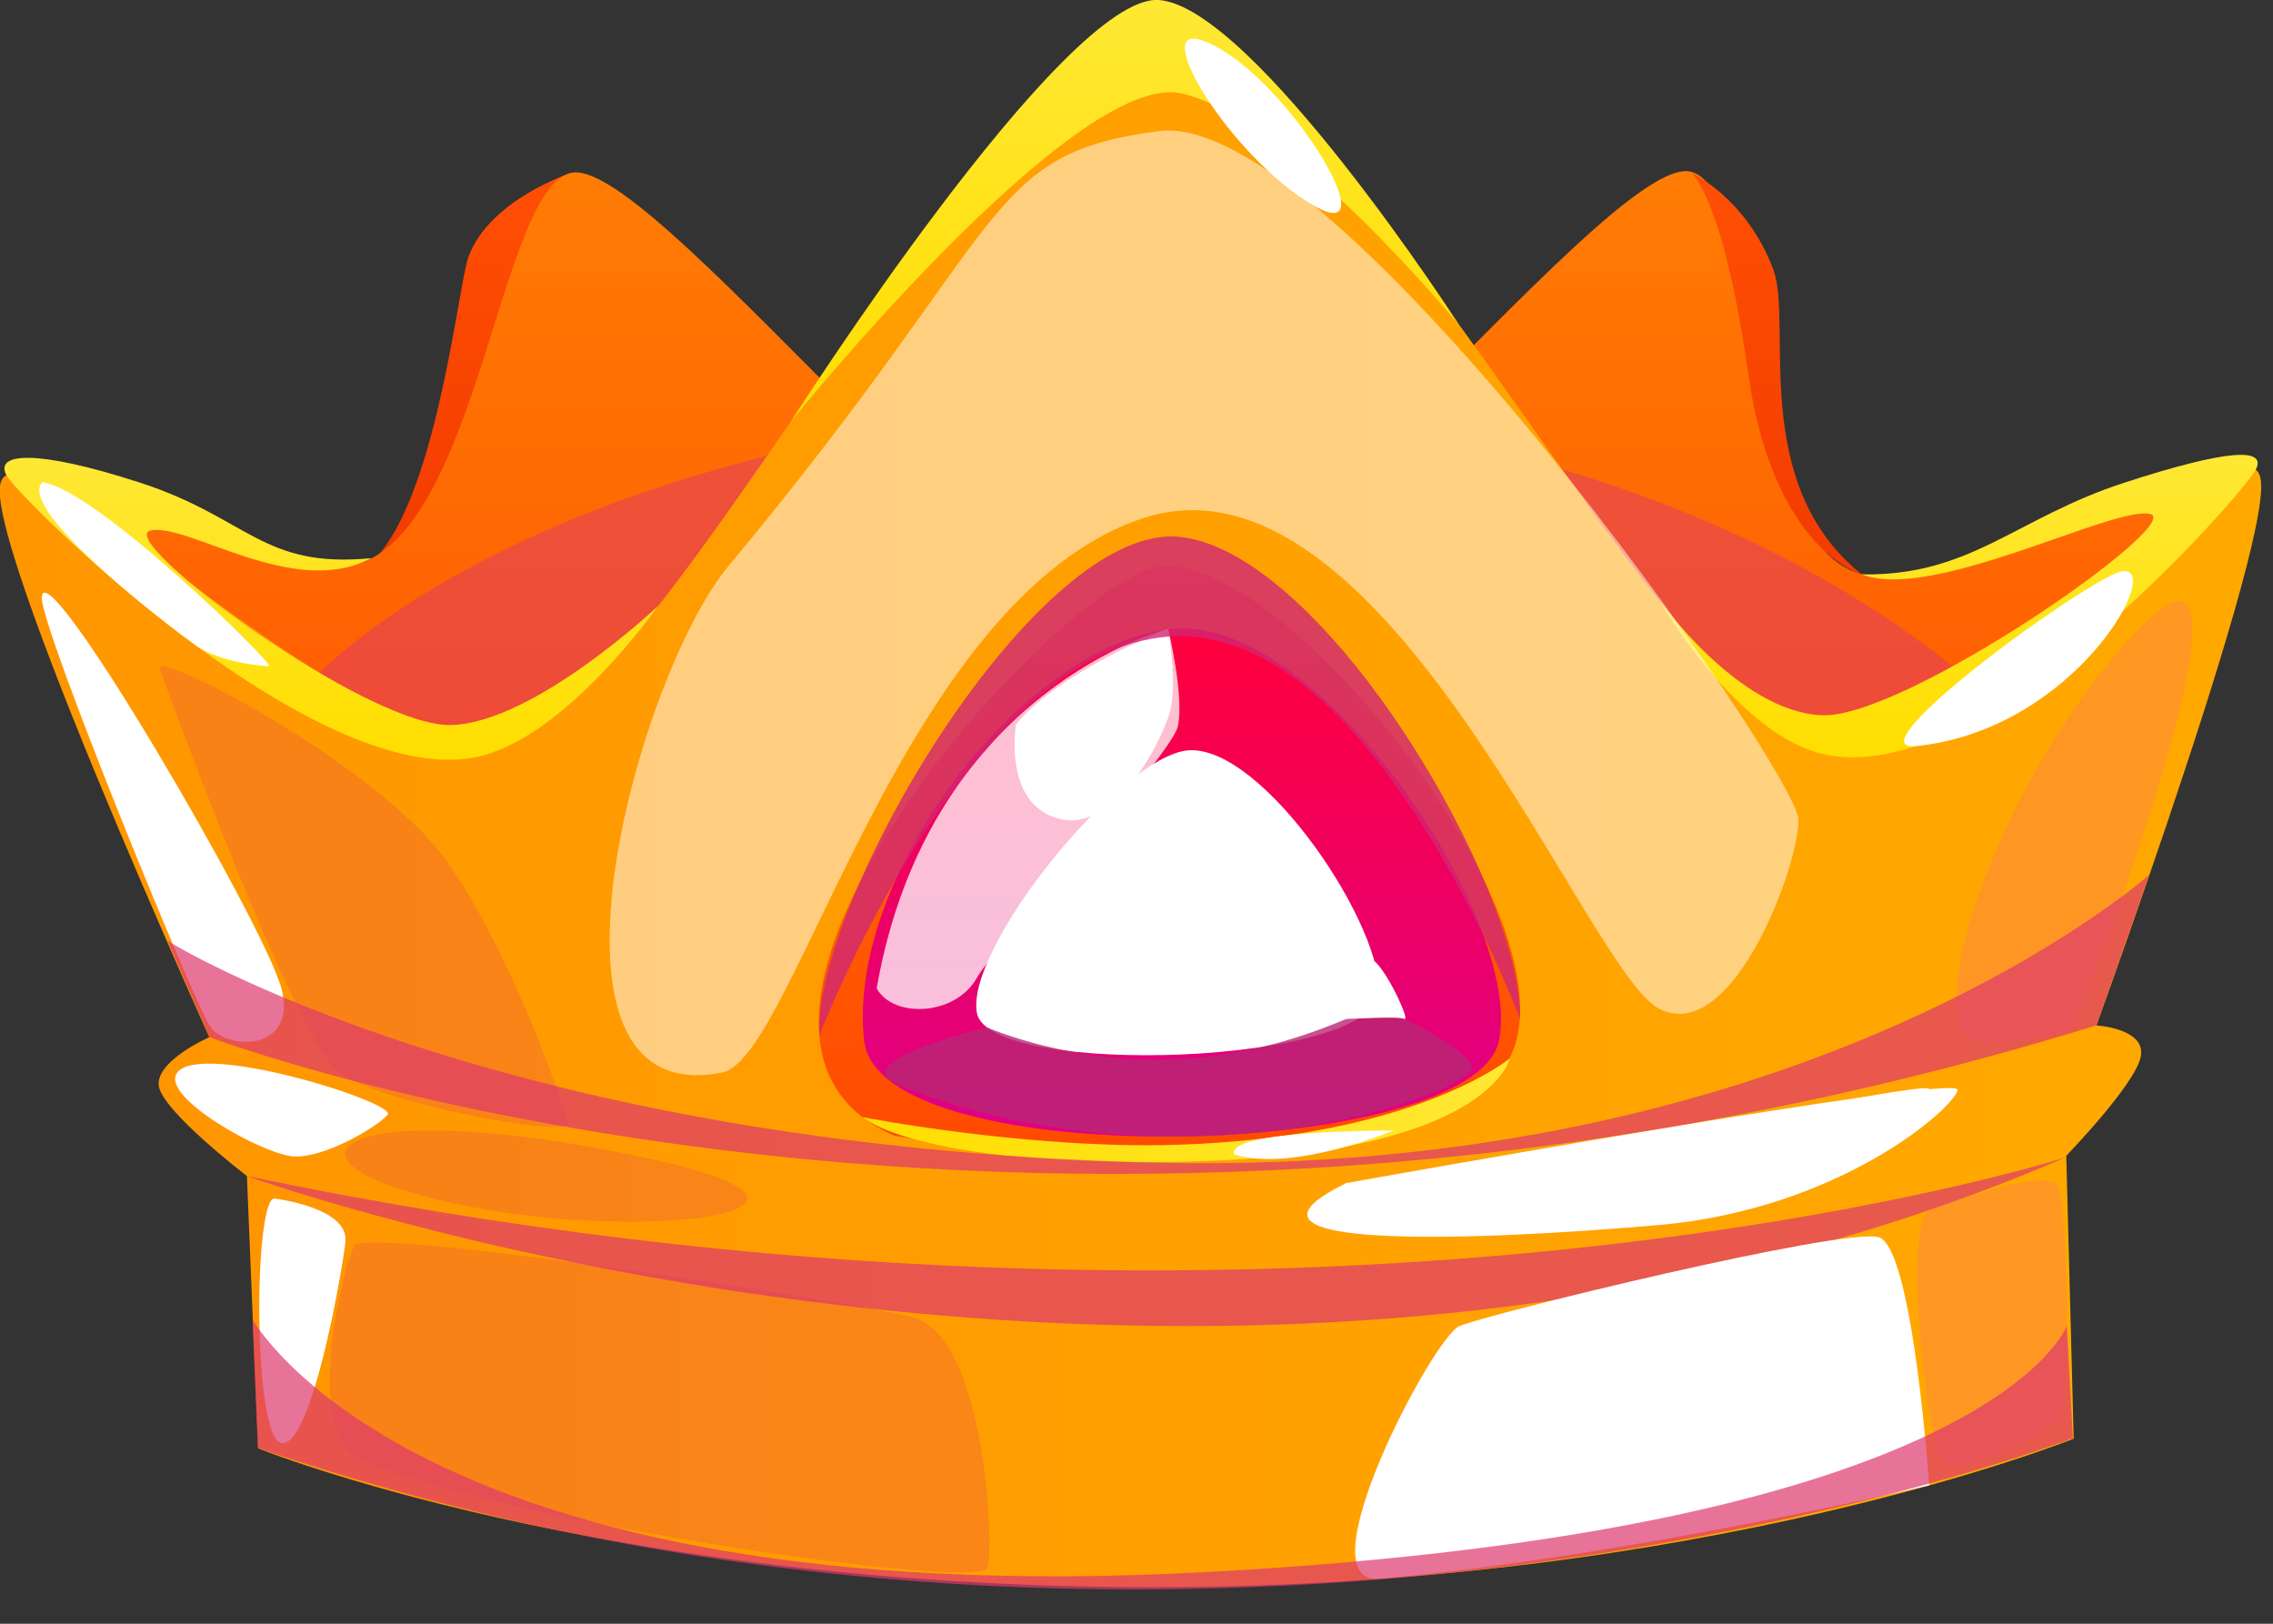<svg width="56" height="40" viewBox="0 0 56 40" fill="none" xmlns="http://www.w3.org/2000/svg">
<rect x="0" y="0" width="56" height="40" fill="#333333" stroke="none"/>
<path d="M14.07 4.26C14.07 4.26 12.06 4.91 11.54 6.33C11.3 6.99 10.8 11.89 9.36 13.63C7.92 15.37 14.94 11.21 14.94 11.21L14.07 4.27V4.26Z" fill="url(#paint0_linear_239_272)"/>
<path d="M0.16 11.71C2.61 10.42 4.43 13.62 8.07 13.97C11.71 14.32 12.17 4.73 14.06 4.26C15.96 3.79 24.57 15.13 28.77 16.33L28.28 32.5C28.28 32.5 12.81 32.35 10.47 31.46C8.11 30.57 0.16 11.71 0.16 11.71Z" fill="url(#paint1_linear_239_272)"/>
<path d="M55.57 11.58C55.57 11.58 53.86 15.66 51.79 20.13C50.6 22.71 49.28 25.42 48.11 27.54C46.93 29.67 45.9 31.22 45.26 31.46C43.24 32.23 31.54 32.44 28.29 32.49H27.9C27.61 32.49 27.45 32.49 27.45 32.49L27.37 29.72L26.96 16.32C27.24 16.24 27.55 16.11 27.87 15.94C29.67 15 32 12.81 34.25 10.57C37.52 7.32 40.61 3.97 41.66 4.23C43.55 4.7 42.83 14.52 46.46 14.18C50.1 13.83 53.73 10.49 55.57 11.57V11.58Z" fill="url(#paint2_linear_239_272)"/>
<path d="M45.87 14.15C43.07 11.92 44.18 7.95 43.69 6.64C43.02 4.86 41.66 4.25 41.66 4.25C41.66 4.25 42.45 4.82 43.07 9.2C43.69 13.58 45.87 14.15 45.87 14.15Z" fill="url(#paint3_linear_239_272)"/>
<g style="mix-blend-mode:multiply" opacity="0.5">
<path d="M51.79 20.13C50.6 22.71 49.28 25.42 48.11 27.54L28.37 29.63L27.36 29.73L16.74 30.85L5.91 21.21C4.76 17.35 11.92 12.35 21.55 10.67C25.5 9.98 29.86 9.85 34.24 10.58C35.23 10.74 36.21 10.95 37.19 11.2C44.84 13.19 49.26 16.85 51.78 20.12L51.79 20.13Z" fill="#DE376D"/>
</g>
<path d="M55.7 11.83C55.45 9.96 49.82 17.46 45.67 18.33C41.54 19.19 34.54 2.74 28.51 0.65C22.47 2.74 15.72 19.2 11.6 18.33C7.45 17.46 0.26 10.1 -1.84402e-07 11.97C-0.25 13.81 6.01 27.44 6.01 27.44C15.26 29.5 28.43 30.19 28.43 30.19C28.43 30.19 41.6 29.5 50.86 27.44C50.86 27.44 55.95 13.68 55.7 11.84V11.83Z" fill="url(#paint4_linear_239_272)"/>
<path d="M6.02 27.44L6.36 35.68C6.36 35.68 14.79 39.1 28.42 39.1C42.05 39.1 51.09 35.44 51.09 35.44L50.88 27.45C50.88 27.45 29.07 31.54 6.03 27.45L6.02 27.44Z" fill="url(#paint5_linear_239_272)"/>
<path d="M5.16 25.55C5.16 25.55 3.85 26.12 3.91 26.74C3.98 27.36 6.07 28.96 6.07 28.96C6.07 28.96 27.7 34.57 50.88 28.5C50.88 28.5 52.59 26.74 52.74 26.04C52.89 25.33 51.64 25.26 51.64 25.26C51.64 25.26 42.49 29.27 27.84 29.27C13.19 29.27 5.15 25.54 5.15 25.54L5.16 25.55Z" fill="url(#paint6_linear_239_272)"/>
<path d="M45.87 14.15C47.61 14.83 52.05 12.46 52.97 12.66C53.89 12.86 46.95 17.7 44.89 17.62C42.83 17.54 40.86 14.76 40.86 14.76C40.86 14.76 42.82 18.19 45.03 18.6C49.06 19.36 55.27 12.13 55.57 11.58C55.87 11.02 54.89 11.06 52.34 11.89C49.66 12.76 48.56 14.19 45.88 14.15H45.87Z" fill="url(#paint7_linear_239_272)"/>
<path d="M9.15 13.75C7.24 14.77 4.63 12.87 3.71 13.07C2.78 13.27 9.08 17.95 11.14 17.86C13.2 17.78 16.21 14.93 16.21 14.93C16.21 14.93 13.9 18.24 11.69 18.66C7.66 19.42 0.46 12.27 0.16 11.71C-0.14 11.15 0.89 11.06 3.45 11.89C6.13 12.76 6.46 14.01 9.15 13.75Z" fill="url(#paint8_linear_239_272)"/>
<path d="M19.48 10.39C19.48 10.39 26.48 1.72 29.1 2.3C31.72 2.87 35.95 8.01 35.95 8.01C35.95 8 30.88 0.17 28.55 -2.93771e-05C26.21 -0.16 19.48 10.39 19.48 10.39Z" fill="url(#paint9_linear_239_272)"/>
<path d="M22.02 27.97C16.41 25.52 25.07 15.36 28.22 14.05C31.38 12.74 40.59 24.66 36.36 26.89C31.08 29.68 22.01 27.97 22.01 27.97H22.02Z" fill="url(#paint10_linear_239_272)"/>
<path d="M21.29 25.64C20.84 21.63 25.12 15.99 28.78 15.5C32.44 15.01 37.55 22.69 36.93 25.64C36.31 28.59 21.67 28.97 21.29 25.64Z" fill="url(#paint11_linear_239_272)"/>
<g style="mix-blend-mode:soft-light">
<path d="M24.07 24.96C23.77 23.43 27.34 18.94 29.11 18.51C30.88 18.08 33.98 22.57 33.98 24.41C33.98 26.25 24.38 26.56 24.07 24.96Z" fill="white"/>
</g>
<path opacity="0.75" d="M21.6 24.35C22.01 25.09 23.53 25.03 24.06 24.1C24.59 23.18 28.86 18.63 29.02 17.89C29.18 17.15 28.78 15.49 28.78 15.49C28.78 15.49 22.89 16.97 21.6 24.34V24.35Z" fill="white"/>
<g style="mix-blend-mode:multiply" opacity="0.8">
<path d="M21.9 26.61C21.27 26.01 24.32 25.31 24.32 25.31C24.32 25.31 26.4 26.23 29.02 26.09C31.64 25.95 33.32 24.98 33.76 24.87C34.2 24.76 36.22 25.89 36.27 26.28C36.32 26.66 33.29 28 28.96 28C24.63 28 21.9 26.61 21.9 26.61Z" fill="#B82774"/>
</g>
<path d="M21.25 27.52C21.25 27.52 25.35 28.32 29.02 28.2C34.88 28.01 37.2 26.07 37.2 26.07C37.2 26.07 36.69 28.49 29.02 28.62C22.53 28.73 21.25 27.52 21.25 27.52Z" fill="url(#paint12_linear_239_272)"/>
<path d="M25.03 17.85C25.03 17.85 24.7 19.81 26.09 20.17C27.48 20.53 28.62 18.26 28.82 17.55C29.02 16.84 28.78 15.49 28.78 15.49C28.78 15.49 26.08 16.54 25.03 17.85Z" fill="white"/>
<path d="M33.87 23.69C33.77 23.6 32.98 25.09 33.18 25.1C33.38 25.1 34.46 25.03 34.6 25.1C34.74 25.16 34.24 24.04 33.88 23.69H33.87Z" fill="white"/>
<g style="mix-blend-mode:multiply" opacity="0.7">
<path d="M6.08 28.97C6.08 28.97 29.92 37.59 50.89 28.51C50.89 28.51 32.36 34.46 6.08 28.97Z" fill="#DE376D"/>
</g>
<g style="mix-blend-mode:soft-light">
<path d="M33.14 29.16C29.75 30.82 36.36 30.57 40.85 30.18C45.34 29.79 48.16 27.28 48.23 26.85C48.3 26.42 33.14 29.15 33.14 29.15V29.16Z" fill="white"/>
</g>
<g style="mix-blend-mode:multiply" opacity="0.2">
<path d="M9.75 29.26C6.92 28.32 8.91 27.06 15.76 28.49C22.61 29.92 14.56 30.86 9.75 29.26Z" fill="#E02774"/>
</g>
<g style="mix-blend-mode:soft-light" opacity="0.5">
<path d="M17.95 13.94C15.66 16.69 12.77 27.43 17.8 26.42C19.58 26.06 22.22 14.74 28.15 12.77C34.08 10.8 39.06 23.88 40.86 24.84C42.66 25.8 44.31 21.36 44.31 20.2C44.31 19.04 32.92 2.66 28.55 3.23C24.18 3.8 25 5.48 17.95 13.94Z" fill="white"/>
</g>
<g style="mix-blend-mode:multiply" opacity="0.2">
<path d="M3.92 16.46C3.92 16.03 9.35 18.88 11.01 21.22C12.66 23.56 13.92 27.33 13.99 27.68C14.06 28.03 9.5 27.23 8.37 26.43C7.23 25.63 3.93 16.46 3.93 16.46H3.92Z" fill="#E02774"/>
</g>
<g style="mix-blend-mode:multiply" opacity="0.2">
<path d="M8.93 35.98C7.41 35.32 8.47 31.18 8.73 30.69C9 30.2 20.66 32.01 22.46 32.44C24.26 32.87 24.5 38.04 24.33 38.62C24.16 39.19 12.48 37.52 8.93 35.99V35.98Z" fill="#E02774"/>
</g>
<g style="mix-blend-mode:soft-light">
<path d="M33.98 38.89C32.08 39.06 35.3 32.96 35.95 32.67C36.6 32.38 45.45 30.22 46.29 30.48C47.13 30.74 47.53 36.59 47.53 36.59C47.53 36.59 40.04 38.36 33.99 38.89H33.98Z" fill="white"/>
</g>
<path d="M29.6 0.99C28.31 0.56 30.32 3.86 32.34 5.05C34.36 6.24 31.58 1.66 29.6 0.99Z" fill="white"/>
<path d="M47.21 18.38C45.68 18.54 50.46 14.95 52.04 14.16C53.62 13.37 51.39 17.95 47.21 18.38Z" fill="white"/>
<path d="M41.66 27.84C40.38 28.33 43.97 28.77 45.49 28.39C47.02 28.02 47.26 27.09 47.52 26.84C47.78 26.59 41.65 27.84 41.65 27.84H41.66Z" fill="white"/>
<g style="mix-blend-mode:soft-light">
<path d="M4.36 26.43C3.94 27.02 6.48 28.45 7.25 28.49C8.02 28.52 9.31 27.75 9.55 27.46C9.79 27.17 4.93 25.63 4.36 26.43Z" fill="white"/>
</g>
<g style="mix-blend-mode:soft-light">
<path d="M6.79 29.53C6.25 29.31 6.21 35.46 6.94 35.55C7.67 35.64 8.41 31.45 8.51 30.6C8.61 29.75 6.79 29.53 6.79 29.53Z" fill="white"/>
</g>
<g style="mix-blend-mode:soft-light">
<path d="M1.03 14.72C1.07 13.44 6.51 22.77 6.93 24.34C7.35 25.91 5.57 25.9 5.16 25.26C4.75 24.62 1.01 15.49 1.03 14.72Z" fill="white"/>
</g>
<g style="mix-blend-mode:multiply" opacity="0.3">
<path d="M49.11 25.67C46.79 26.06 49.26 18.96 52.77 15.42C56.28 11.88 51.28 24.95 51.08 25.26C50.88 25.57 49.11 25.67 49.11 25.67Z" fill="#FF6F74"/>
</g>
<g style="mix-blend-mode:multiply" opacity="0.3">
<path d="M47.53 29.81C46.85 30.33 47.51 35.67 47.88 36.02C48.25 36.37 50.35 35.37 50.7 35C51.05 34.63 50.94 29.75 50.7 29.22C50.46 28.69 47.53 29.81 47.53 29.81Z" fill="#FF6F74"/>
</g>
<g style="mix-blend-mode:multiply" opacity="0.7">
<path d="M6.22 32.5C6.22 32.5 10.2 39.77 29.66 38.73C49.12 37.7 50.92 32.66 50.92 32.66L51.07 35.43C51.07 35.43 29.77 43.65 6.35 35.67L6.22 32.5Z" fill="#DE376D"/>
</g>
<path d="M1.03 11.89C0.44 12.6 4.21 15.46 4.81 15.89C5.41 16.32 6.45 16.41 6.63 16.41C6.81 16.41 2.32 12 1.03 11.88V11.89Z" fill="white"/>
<path d="M30.41 28.44C30.17 27.83 34.33 27.85 34.33 27.85C34.33 27.85 31.85 28.89 30.41 28.44Z" fill="white"/>
<g style="mix-blend-mode:multiply" opacity="0.8">
<path d="M20.19 25.5C20.19 25.5 23.84 16.02 28.82 15.68C33.8 15.34 37.45 25.1 37.45 25.1C37.47 21.79 32.67 13.67 29.11 13.23C25.56 12.78 20 22.26 20.19 25.5Z" fill="#D12774"/>
</g>
<g style="mix-blend-mode:multiply" opacity="0.7">
<path d="M5.16 25.55C5.16 25.55 25.53 33.32 51.65 25.26L52.95 21.55C52.95 21.55 44.56 29.04 28.4 28.64C12.23 28.24 4.13 23.18 4.13 23.18L5.16 25.54V25.55Z" fill="#DE376D"/>
</g>
<defs>
<linearGradient id="paint0_linear_239_272" x1="12.05" y1="14.05" x2="12.05" y2="4.26" gradientUnits="userSpaceOnUse">
<stop offset="0.05" stop-color="#F33C00"/>
<stop offset="1" stop-color="#FF4F04"/>
</linearGradient>
<linearGradient id="paint1_linear_239_272" x1="14.47" y1="32.5" x2="14.47" y2="4.25" gradientUnits="userSpaceOnUse">
<stop offset="0.05" stop-color="#FF3F00"/>
<stop offset="1" stop-color="#FF7C04"/>
</linearGradient>
<linearGradient id="paint2_linear_239_272" x1="41.26" y1="32.5" x2="41.26" y2="4.24" gradientUnits="userSpaceOnUse">
<stop offset="0.05" stop-color="#FF3F00"/>
<stop offset="1" stop-color="#FF7C04"/>
</linearGradient>
<linearGradient id="paint3_linear_239_272" x1="43.76" y1="14.15" x2="43.76" y2="4.25" gradientUnits="userSpaceOnUse">
<stop offset="0.05" stop-color="#F33C00"/>
<stop offset="1" stop-color="#FF4F04"/>
</linearGradient>
<linearGradient id="paint4_linear_239_272" x1="-1.84375e-07" y1="15.42" x2="55.71" y2="15.42" gradientUnits="userSpaceOnUse">
<stop stop-color="#FF9600"/>
<stop offset="1" stop-color="#FFA900"/>
</linearGradient>
<linearGradient id="paint5_linear_239_272" x1="6.02" y1="33.26" x2="51.08" y2="33.26" gradientUnits="userSpaceOnUse">
<stop stop-color="#FF9600"/>
<stop offset="1" stop-color="#FFA900"/>
</linearGradient>
<linearGradient id="paint6_linear_239_272" x1="3.92" y1="28.29" x2="52.76" y2="28.29" gradientUnits="userSpaceOnUse">
<stop stop-color="#FF9600"/>
<stop offset="1" stop-color="#FFA900"/>
</linearGradient>
<linearGradient id="paint7_linear_239_272" x1="48.24" y1="18.66" x2="48.24" y2="11.21" gradientUnits="userSpaceOnUse">
<stop stop-color="#FFDE00"/>
<stop offset="1" stop-color="#FFE834"/>
</linearGradient>
<linearGradient id="paint8_linear_239_272" x1="8.16" y1="18.72" x2="8.16" y2="11.28" gradientUnits="userSpaceOnUse">
<stop stop-color="#FFDE00"/>
<stop offset="1" stop-color="#FFE834"/>
</linearGradient>
<linearGradient id="paint9_linear_239_272" x1="27.71" y1="10.39" x2="27.71" y2="-2.89143e-05" gradientUnits="userSpaceOnUse">
<stop stop-color="#FFDE00"/>
<stop offset="1" stop-color="#FFE834"/>
</linearGradient>
<linearGradient id="paint10_linear_239_272" x1="28.82" y1="28.49" x2="28.82" y2="13.94" gradientUnits="userSpaceOnUse">
<stop offset="0.05" stop-color="#FF4B00"/>
<stop offset="1" stop-color="#FF7204"/>
</linearGradient>
<linearGradient id="paint11_linear_239_272" x1="29.12" y1="28" x2="29.12" y2="15.47" gradientUnits="userSpaceOnUse">
<stop stop-color="#DE0086"/>
<stop offset="1" stop-color="#FF003B"/>
</linearGradient>
<linearGradient id="paint12_linear_239_272" x1="21.25" y1="27.35" x2="37.2" y2="27.35" gradientUnits="userSpaceOnUse">
<stop stop-color="#FFDE00"/>
<stop offset="1" stop-color="#FFE834"/>
</linearGradient>
</defs>
</svg>
